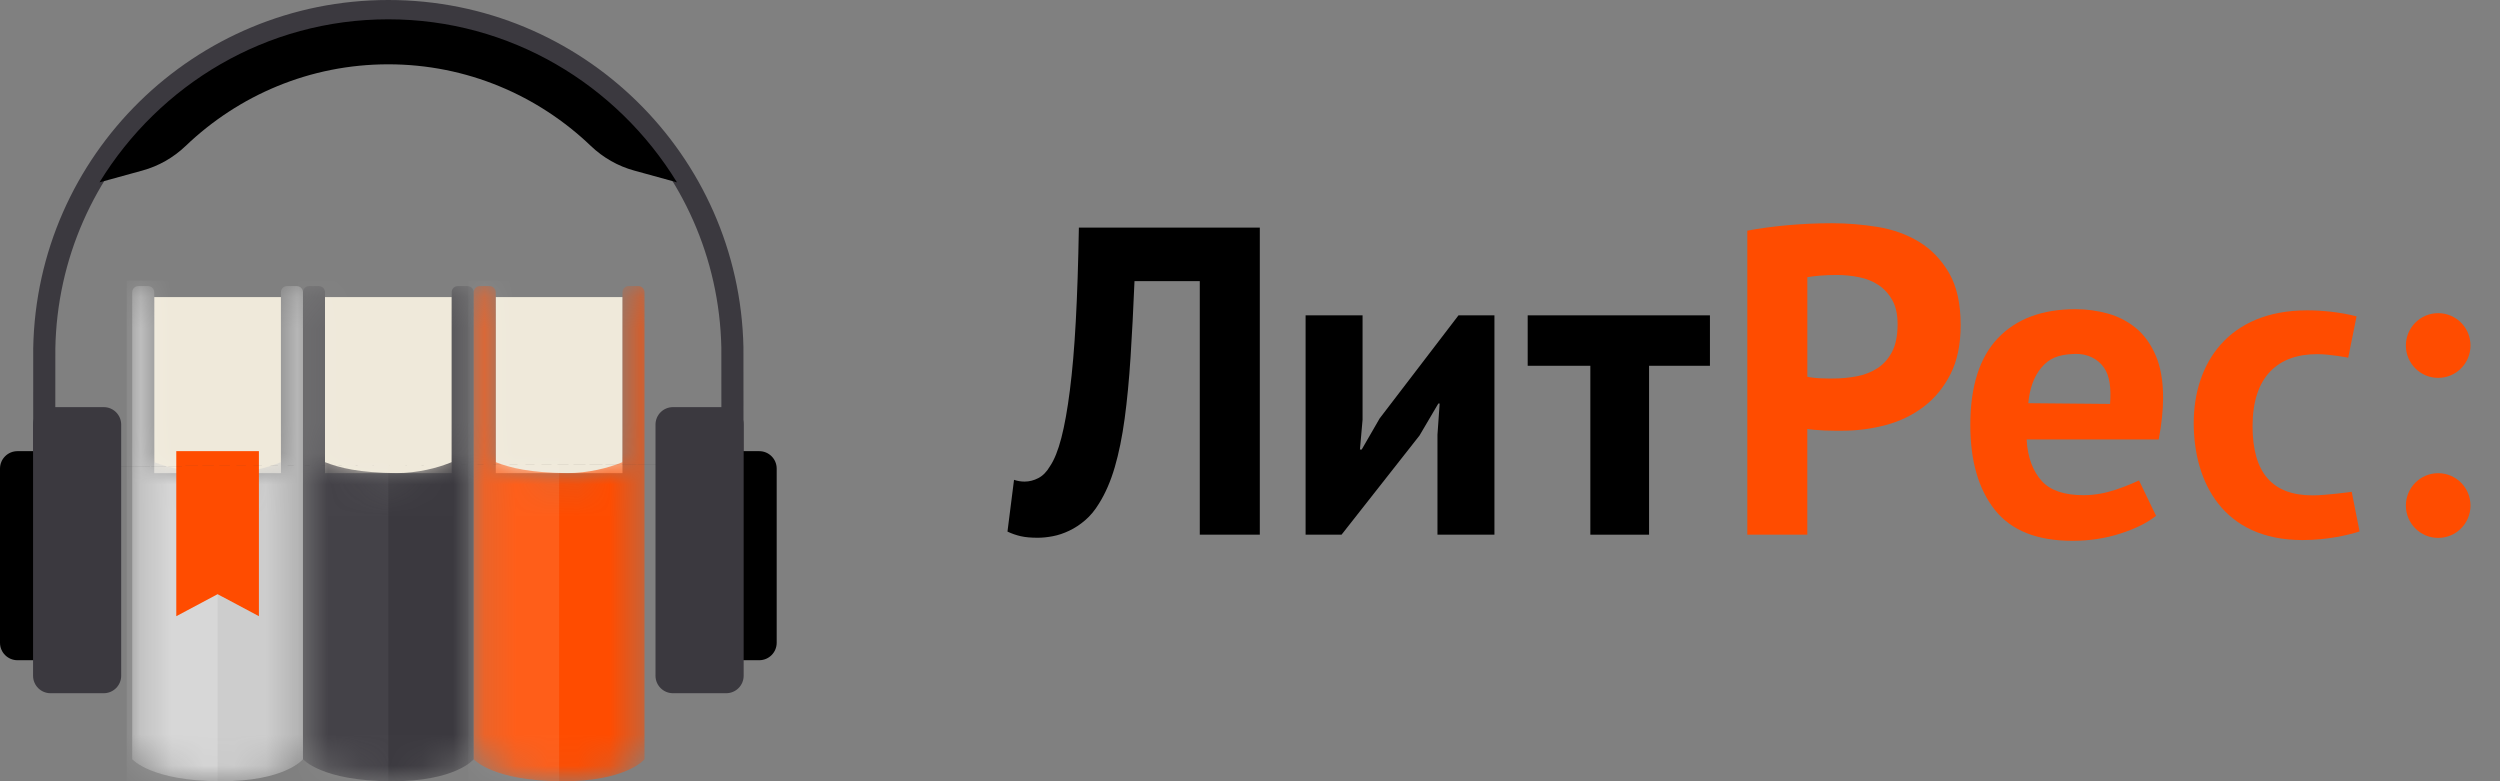<svg width="80" height="25" viewBox="0 0 80 25" fill="none" xmlns="http://www.w3.org/2000/svg">
<rect x="0" y="0" width="80" height="25" fill="#808080" stroke="none"/>
<g style="mix-blend-mode:luminosity">
<path d="M8.99 9.507H4.936V15.141H8.99V9.507Z" fill="#EFE9DA"/>
<mask id="mask0_12_320" style="mask-type:alpha" maskUnits="userSpaceOnUse" x="4" y="9" width="6" height="16">
<path d="M9.695 24.296C9.695 24.296 9.126 25.008 7.051 25C4.8 24.991 4.234 24.288 4.231 24.296V9.352C4.231 9.243 4.317 9.155 4.427 9.155H4.739C4.848 9.155 4.936 9.243 4.936 9.349V14.789C5.401 14.972 6.035 15.128 7.227 15.141C7.891 15.136 8.525 14.981 8.99 14.789V9.349C8.99 9.242 9.076 9.155 9.186 9.155H9.499C9.607 9.155 9.695 9.244 9.695 9.352V24.296Z" fill="white"/>
</mask>
<g mask="url(#mask0_12_320)">
<path d="M9.695 24.296C9.695 24.296 9.126 25.008 7.051 25C4.8 24.991 4.234 24.288 4.231 24.296V9.352C4.231 9.243 4.317 9.155 4.427 9.155H4.739C4.848 9.155 4.936 9.243 4.936 9.349V14.789C5.401 14.972 6.035 15.128 7.227 15.141C7.891 15.136 8.525 14.981 8.99 14.789V9.349C8.99 9.242 9.076 9.155 9.186 9.155H9.499C9.607 9.155 9.695 9.244 9.695 9.352V24.296Z" fill="#CDCDCD"/>
<path d="M6.963 8.979H4.054V25.88H6.963V8.979Z" fill="white" fill-opacity="0.2"/>
</g>
<path d="M14.454 9.507H10.4V15.141H14.454V9.507Z" fill="#EFE9DA"/>
<mask id="mask1_12_320" style="mask-type:alpha" maskUnits="userSpaceOnUse" x="9" y="9" width="7" height="16">
<path d="M15.159 24.296C15.159 24.296 14.59 25.008 12.515 25C10.264 24.991 9.698 24.288 9.695 24.296V9.352C9.695 9.243 9.781 9.155 9.891 9.155H10.204C10.312 9.155 10.4 9.243 10.4 9.349V14.789C10.865 14.972 11.499 15.128 12.691 15.141C13.355 15.136 13.989 14.981 14.454 14.789V9.349C14.454 9.242 14.541 9.155 14.65 9.155H14.963C15.071 9.155 15.159 9.244 15.159 9.352V24.296Z" fill="white"/>
</mask>
<g mask="url(#mask1_12_320)">
<path d="M15.159 24.296C15.159 24.296 14.59 25.008 12.515 25C10.264 24.991 9.698 24.288 9.695 24.296V9.352C9.695 9.243 9.781 9.155 9.891 9.155H10.204C10.312 9.155 10.4 9.243 10.4 9.349V14.789C10.865 14.972 11.499 15.128 12.691 15.141C13.355 15.136 13.989 14.981 14.454 14.789V9.349C14.454 9.242 14.541 9.155 14.65 9.155H14.963C15.071 9.155 15.159 9.244 15.159 9.352V24.296Z" fill="#3B393F"/>
<path d="M12.427 8.979H9.519V25.88H12.427V8.979Z" fill="white" fill-opacity="0.05"/>
</g>
<path d="M19.919 9.507H15.865V15.141H19.919V9.507Z" fill="#EFE9DA"/>
<mask id="mask2_12_320" style="mask-type:alpha" maskUnits="userSpaceOnUse" x="15" y="9" width="6" height="16">
<path d="M20.624 24.296C20.624 24.296 20.055 25.008 17.98 25C15.728 24.991 15.162 24.288 15.159 24.296V9.352C15.159 9.243 15.246 9.155 15.356 9.155H15.668C15.776 9.155 15.864 9.243 15.864 9.349V14.789C16.329 14.972 16.964 15.128 18.156 15.141C18.819 15.136 19.454 14.981 19.919 14.789V9.349C19.919 9.242 20.005 9.155 20.115 9.155H20.427C20.536 9.155 20.624 9.244 20.624 9.352V24.296Z" fill="white"/>
</mask>
<g mask="url(#mask2_12_320)">
<path d="M20.624 24.296C20.624 24.296 20.055 25.008 17.98 25C15.728 24.991 15.162 24.288 15.159 24.296V9.352C15.159 9.243 15.246 9.155 15.356 9.155H15.668C15.776 9.155 15.864 9.243 15.864 9.349V14.789C16.329 14.972 16.964 15.128 18.156 15.141C18.819 15.136 19.454 14.981 19.919 14.789V9.349C19.919 9.242 20.005 9.155 20.115 9.155H20.427C20.536 9.155 20.624 9.244 20.624 9.352V24.296Z" fill="#FF4C00"/>
<path d="M17.892 8.979H14.983V25.88H17.892V8.979Z" fill="white" fill-opacity="0.1"/>
</g>
<path fill-rule="evenodd" clip-rule="evenodd" d="M5.641 14.437H8.285V19.718L6.963 19.014L5.641 19.718V14.437Z" fill="#FF4C00"/>
<path d="M23.083 11.125C22.962 5.342 18.229 0.707 12.427 0.707C6.613 0.707 1.875 5.361 1.771 11.157C1.77 11.18 1.769 14.93 1.769 14.93L23.085 14.841C23.085 14.797 23.084 11.152 23.083 11.125ZM1.062 14.93C1.062 14.886 1.062 11.213 1.063 11.145C1.174 4.971 6.219 0 12.427 0C18.624 0 23.662 4.952 23.79 11.11C23.792 11.191 23.793 14.797 23.793 14.841L1.062 14.93Z" fill="#3B393F"/>
<path fill-rule="evenodd" clip-rule="evenodd" d="M3.184 5.835L4.554 5.458C5.073 5.316 5.548 5.045 5.939 4.672C7.632 3.051 9.913 2.058 12.424 2.058C14.934 2.058 17.216 3.051 18.909 4.672C19.3 5.045 19.775 5.316 20.293 5.458L21.663 5.835C19.744 2.703 16.324 0.618 12.424 0.618C8.523 0.618 5.103 2.703 3.184 5.835Z" fill="black"/>
<path d="M2.262 14.437H0.559C0.25 14.437 0 14.687 0 14.995V20.568C0 20.877 0.25 21.127 0.559 21.127H2.262C2.57 21.127 2.82 20.877 2.82 20.568V14.995C2.82 14.687 2.57 14.437 2.262 14.437Z" fill="black"/>
<path d="M3.319 13.028H1.616C1.308 13.028 1.058 13.278 1.058 13.587V21.624C1.058 21.933 1.308 22.183 1.616 22.183H3.319C3.628 22.183 3.878 21.933 3.878 21.624V13.587C3.878 13.278 3.628 13.028 3.319 13.028Z" fill="#3B393F"/>
<path d="M24.296 14.437H22.593C22.284 14.437 22.034 14.687 22.034 14.995V20.568C22.034 20.877 22.284 21.127 22.593 21.127H24.296C24.604 21.127 24.854 20.877 24.854 20.568V14.995C24.854 14.687 24.604 14.437 24.296 14.437Z" fill="black"/>
<path d="M23.238 13.028H21.535C21.226 13.028 20.976 13.278 20.976 13.587V21.624C20.976 21.933 21.226 22.183 21.535 22.183H23.238C23.547 22.183 23.797 21.933 23.797 21.624V13.587C23.797 13.278 23.547 13.028 23.238 13.028Z" fill="#3B393F"/>
<path fill-rule="evenodd" clip-rule="evenodd" d="M36.304 8.996C36.267 9.885 36.225 10.694 36.178 11.425C36.131 12.154 36.068 12.812 35.989 13.397C35.909 13.982 35.804 14.499 35.673 14.948C35.542 15.397 35.374 15.785 35.168 16.113C35.038 16.328 34.89 16.506 34.727 16.646C34.563 16.787 34.392 16.899 34.215 16.983C34.037 17.068 33.862 17.126 33.689 17.159C33.516 17.192 33.355 17.208 33.206 17.208C32.991 17.208 32.811 17.192 32.666 17.159C32.521 17.126 32.379 17.077 32.239 17.011L32.449 15.355C32.505 15.374 32.561 15.388 32.617 15.397C32.673 15.406 32.729 15.411 32.785 15.411C32.935 15.411 33.082 15.374 33.227 15.299C33.371 15.224 33.495 15.098 33.599 14.92C33.738 14.714 33.86 14.412 33.963 14.014C34.066 13.617 34.157 13.109 34.236 12.491C34.315 11.873 34.379 11.137 34.425 10.28C34.472 9.424 34.504 8.425 34.524 7.284H40.314V17.11H38.393V8.996H36.304Z" fill="black"/>
<path fill-rule="evenodd" clip-rule="evenodd" d="M46.069 12.912H46.027L45.424 13.937L42.929 17.11H41.779V10.091H43.602V13.431L43.518 14.386H43.574L44.149 13.389L46.672 10.091H47.822V17.11H45.999V13.909L46.069 12.912Z" fill="black"/>
<path fill-rule="evenodd" clip-rule="evenodd" d="M52.77 11.705V17.11H50.891V11.705H48.886V10.091H54.718V11.705H52.77Z" fill="black"/>
<path fill-rule="evenodd" clip-rule="evenodd" d="M58.774 8.799C58.587 8.799 58.409 8.806 58.241 8.82C58.073 8.834 57.938 8.851 57.835 8.87V12.056C57.872 12.065 57.928 12.075 58.003 12.084C58.078 12.094 58.157 12.101 58.241 12.105C58.325 12.11 58.407 12.112 58.487 12.112H58.662C58.914 12.112 59.164 12.089 59.412 12.042C59.66 11.995 59.882 11.909 60.078 11.783C60.274 11.656 60.43 11.48 60.547 11.256C60.664 11.031 60.723 10.736 60.723 10.372C60.723 10.063 60.667 9.808 60.554 9.606C60.443 9.405 60.295 9.244 60.113 9.122C59.931 9.001 59.722 8.916 59.489 8.87C59.255 8.823 59.017 8.799 58.774 8.799ZM57.211 7.206C57.683 7.164 58.152 7.143 58.62 7.143C59.106 7.143 59.594 7.183 60.085 7.262C60.575 7.342 61.017 7.501 61.41 7.739C61.802 7.978 62.122 8.31 62.37 8.736C62.617 9.162 62.741 9.716 62.741 10.399C62.741 11.017 62.634 11.539 62.419 11.965C62.204 12.391 61.919 12.739 61.564 13.011C61.208 13.282 60.804 13.479 60.351 13.6C59.898 13.722 59.428 13.783 58.943 13.783H58.718C58.615 13.783 58.508 13.78 58.395 13.776C58.283 13.771 58.173 13.764 58.066 13.755C57.958 13.745 57.881 13.736 57.834 13.727V17.11H55.914V7.381C56.306 7.307 56.739 7.248 57.211 7.206Z" fill="#FF4C00"/>
<path fill-rule="evenodd" clip-rule="evenodd" d="M66.397 11.325C65.827 11.342 65.561 11.486 65.323 11.765C65.087 12.044 64.951 12.424 64.905 12.902L67.522 12.926C67.559 12.421 67.514 12.031 67.324 11.76C67.133 11.488 66.806 11.313 66.397 11.325ZM67.851 17.074C67.371 17.229 66.859 17.306 66.316 17.306C65.185 17.306 64.359 16.976 63.835 16.316C63.312 15.656 63.05 14.751 63.05 13.6C63.05 12.365 63.345 11.438 63.933 10.821C64.522 10.203 65.349 9.894 66.415 9.894C66.77 9.894 67.116 9.941 67.452 10.034C67.789 10.128 68.087 10.283 68.349 10.498C68.611 10.713 68.821 11.003 68.98 11.368C69.139 11.733 69.219 12.187 69.219 12.73C69.219 12.926 69.207 13.137 69.183 13.361C69.16 13.586 69.125 13.82 69.079 14.063H64.853C64.881 14.653 65.066 15.097 65.341 15.397C65.615 15.697 66.06 15.846 66.675 15.846C67.056 15.846 67.393 15.771 67.702 15.671C68.086 15.545 68.448 15.374 68.448 15.374L68.994 16.506C68.714 16.73 68.333 16.92 67.851 17.074Z" fill="#FF4C00"/>
<path fill-rule="evenodd" clip-rule="evenodd" d="M75.143 11.447C75.143 11.447 74.585 11.333 74.145 11.333C72.894 11.333 72.082 12.051 72.082 13.634C72.082 15.118 72.701 15.852 74.008 15.852C74.434 15.852 75.255 15.738 75.255 15.738L75.506 17.006C75.163 17.116 74.489 17.282 73.678 17.282C71.134 17.282 70.199 15.423 70.199 13.537C70.199 11.638 71.299 9.931 73.829 9.931C74.296 9.931 74.873 9.985 75.41 10.123L75.143 11.447Z" fill="#FF4C00"/>
<path fill-rule="evenodd" clip-rule="evenodd" d="M78.022 12.092C77.451 12.092 76.988 11.629 76.988 11.056C76.988 10.484 77.451 10.021 78.022 10.021C78.593 10.021 79.056 10.484 79.056 11.056C79.056 11.629 78.593 12.092 78.022 12.092Z" fill="#FF4C00"/>
<path fill-rule="evenodd" clip-rule="evenodd" d="M79.056 16.178C79.056 16.75 78.593 17.213 78.022 17.213C77.451 17.213 76.988 16.75 76.988 16.178C76.988 15.605 77.451 15.142 78.022 15.142C78.593 15.142 79.056 15.606 79.056 16.178Z" fill="#FF4C00"/>
</g>
</svg>
